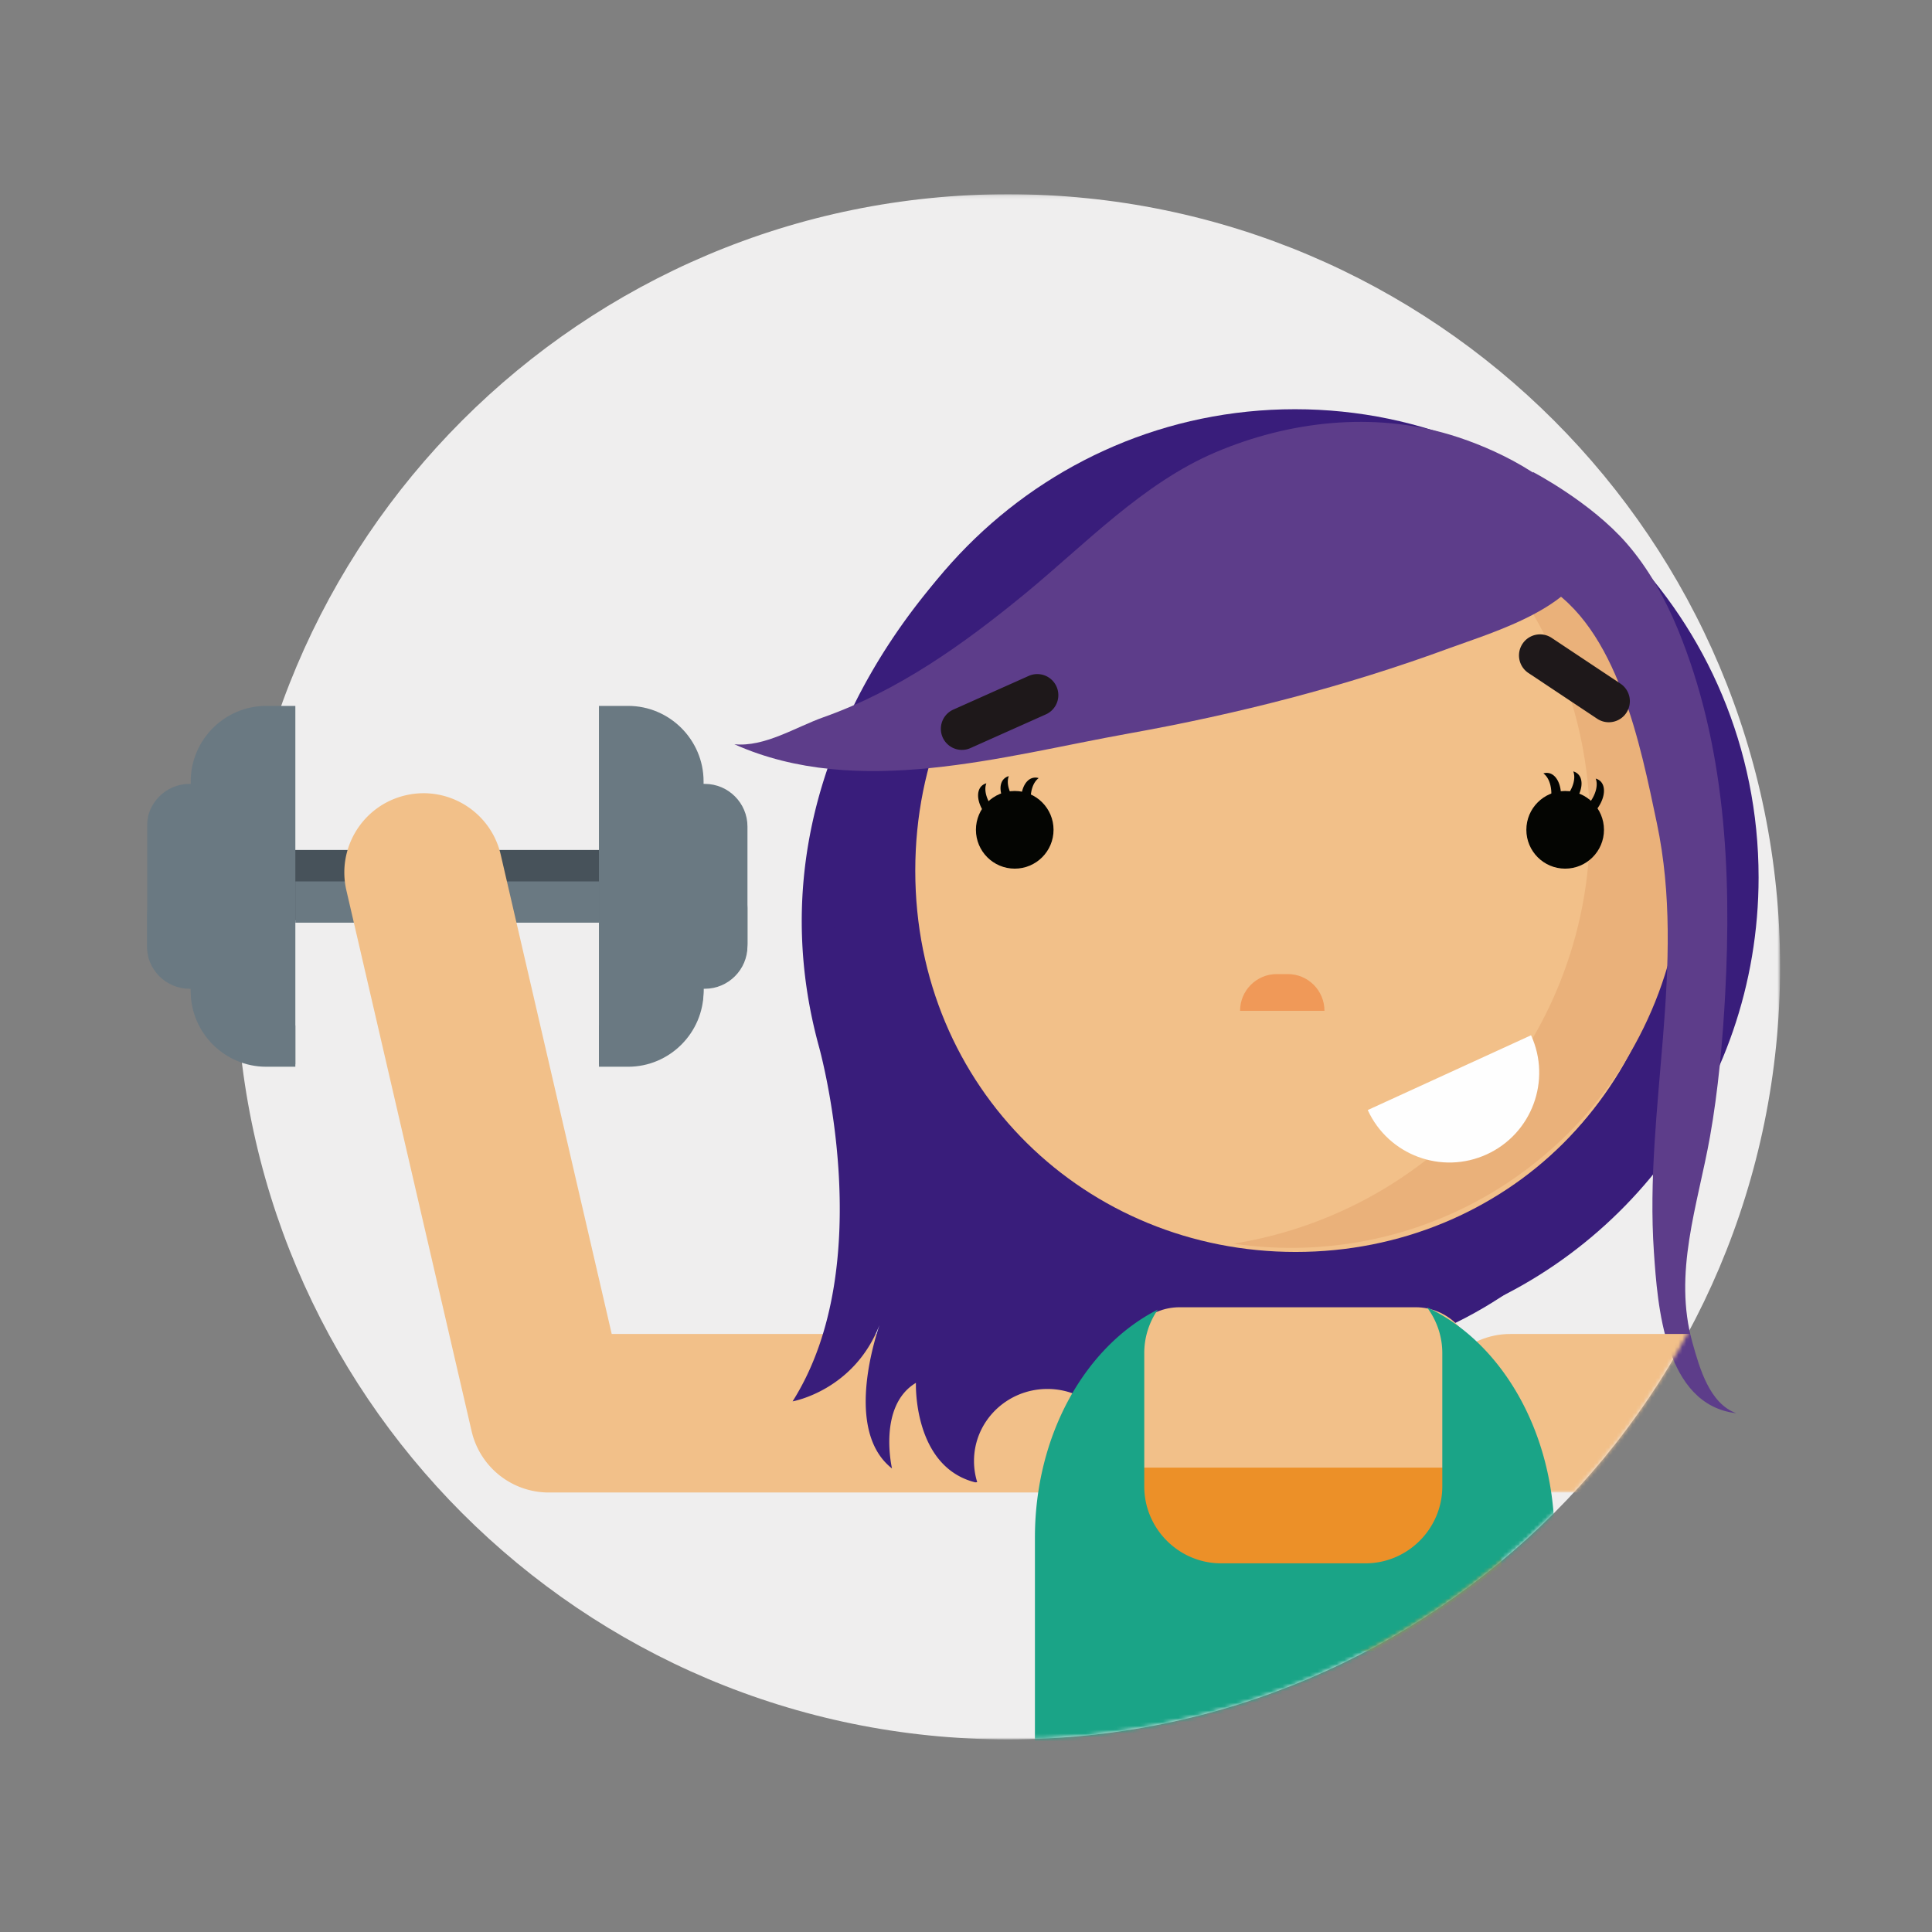 <svg width="500" height="500" viewBox="0 0 500 500" xmlns="http://www.w3.org/2000/svg" xmlns:xlink="http://www.w3.org/1999/xlink"><rect x="0" y="0" width="500" height="500" fill="#808080" stroke="none"/><title>E2E1C772-09C8-4D49-99BB-CEFBD287FE74</title><defs><path id="a" d="M400.226.124H.619v399.892h399.607V.124z"/><path id="c" d="M0 403.667h423.258V.124H0z"/><path d="M37.415 181.152C70.538 145.467 90.793 97.654 90.793 45.11c0-15.448-1.75-30.486-5.063-44.928H.494v180.971h36.92z" id="e"/><path d="M.62 200.07c0 110.425 89.454 199.947 199.803 199.947 110.35 0 199.803-89.522 199.803-199.947C400.226 89.642 310.772.124 200.423.124 90.073.124.62 89.642.62 200.07z" id="g"/></defs><g fill="none" fill-rule="evenodd"><g transform="translate(38 50.145)"><g transform="translate(22.462)"><mask id="b" fill="#fff"><use xlink:href="#a"/></mask><path d="M.62 200.07c0 110.428 89.453 199.946 199.803 199.946 110.349 0 199.803-89.518 199.803-199.946C400.226 89.64 310.772.123 200.423.123 90.073.123.619 89.641.619 200.07" fill="#EFEEEE" mask="url(#b)"/></g><mask id="d" fill="#fff"><use xlink:href="#c"/></mask><path fill="#47525A" mask="url(#d)" d="M11.359 187.997H141.57v-18.172H11.359z"/><path d="M140.153 205.097h4.273c6.06 0 11.017-4.961 11.017-11.026v-30.318c0-6.065-4.957-11.026-11.017-11.026h-4.273v52.37z" fill="#6A7982" mask="url(#d)"/><path d="M117.007 225.28h7.566c10.73 0 19.511-8.786 19.511-19.526v-53.685c0-10.737-8.782-19.526-19.511-19.526h-7.566v92.736zM15.29 205.097h-4.272C4.958 205.097 0 200.136 0 194.071v-30.318c0-6.065 4.958-11.026 11.018-11.026h4.273v52.37z" fill="#6A7982" mask="url(#d)"/><path d="M38.436 225.28H30.87c-10.73 0-19.511-8.786-19.511-19.526v-53.685c0-10.737 8.782-19.526 19.511-19.526h7.566v92.736z" fill="#6A7982" mask="url(#d)"/><g mask="url(#d)" fill="#6A7982"><path d="M11.36 195.714v-.657h-.341C4.959 195.057 0 190.095 0 184.03v10.685c0 6.064 4.958 11.03 11.018 11.03h.34v.657c0 10.737 8.78 19.522 19.512 19.522h7.565V215.24h-7.565c-10.733 0-19.512-8.785-19.512-19.526M144.424 195.057h-.34v.657c0 10.737-8.78 19.526-19.512 19.526h-7.565v10.685h7.565c10.733 0 19.512-8.785 19.512-19.522v-.658h.34c6.06 0 11.018-4.965 11.018-11.03v-10.684c0 6.064-4.958 11.026-11.018 11.026M38.436 188.645h78.571v-10.689H38.436z"/></g></g><g transform="translate(60.462 50.145)"><path d="M216.81 336.114H81.56a20.5 20.5 0 0 1-19.97-15.883l-32.407-139.94c-2.556-11.035 4.311-22.058 15.343-24.615 11.014-2.564 22.04 4.318 24.595 15.354l28.728 124.057H216.81c11.32 0 20.5 9.185 20.5 20.513 0 11.329-9.18 20.514-20.5 20.514z" fill="#F2C089"/><path d="M375.218 199.491c0 57.363-48.122 103.863-107.484 103.863-59.359 0-107.48-46.5-107.48-103.863 0-57.362 48.121-103.863 107.48-103.863 59.362 0 107.484 46.5 107.484 103.863" fill="#391D7B"/><path d="M274.181 307.283c0-4.86 1.293-9.453 3.581-13.53l-79.08-144.342 94.965-56.037-98.91-6.516s-64.866 54.478-43.324 133.607c0 0 15.982 56.134-6.756 92.061 0 0 15.868-2.748 22.488-19.752-2.36 7.119-8.111 28.228 3.244 37.12 0 0-3.783-16.17 6.189-22.159 0 0-.804 21.683 15.35 25.75l.514-.045a18.373 18.373 0 0 1-.834-5.47c0-10.301 8.5-18.652 18.99-18.652a19.11 19.11 0 0 1 13.427 5.463c32.71 29.013 68.36 23.474 75.707 21.933-14.707-3.451-25.551-15.316-25.551-29.431" fill="#391D7B"/><path d="M373.061 175.66c0 54.947-44.596 99.489-99.61 99.489-55.012 0-99.609-44.542-99.609-99.49 0-54.948 44.597-99.49 99.61-99.49s99.61 44.542 99.61 99.49" fill="#F2C089"/><path d="M176.409 175.19c0-56.486 44.297-99.4 98.448-99.4 54.137 0 98.059 42.914 98.059 99.4 0 56.482-43.922 98.668-98.06 98.668-54.15 0-98.447-42.186-98.447-98.668m218.25 1.697c0-66.899-53.723-121.127-119.993-121.127-66.275 0-120.001 54.228-120.001 121.127 0 55.77 37.34 102.726 88.16 116.81h63.677c50.817-14.084 88.158-61.04 88.158-116.81" fill="#391D7B"/><path d="M350.917 158.879c-1.47-34.358-18.646-64.321-44.304-83.325 38.331 13.151 66.608 48.64 68.447 91.536 2.395 55.932-41.064 103.226-97.068 105.627-6.55.282-12.972-.09-19.23-1.006 54.23-8.66 94.558-56.708 92.155-112.832" fill="#EAB17A"/><path d="M354.644 164.609c0-5.55-4.5-10.048-10.048-10.048-5.542 0-10.038 4.498-10.038 10.048s4.496 10.051 10.038 10.051c5.549 0 10.048-4.502 10.048-10.051M212.194 164.609c0-5.55-4.5-10.048-10.041-10.048-5.55 0-10.045 4.498-10.045 10.048s4.496 10.051 10.045 10.051c5.542 0 10.04-4.502 10.04-10.051" fill="#040502"/><path d="M324.313 248.601c11.672-5.344 16.8-19.143 11.46-30.823l-42.264 19.355c5.344 11.677 19.133 16.812 30.804 11.468" fill="#FEFEFE"/><path d="M260.468 211.45c0-5.25 4.256-9.508 9.502-9.508h2.837c5.25 0 9.502 4.259 9.502 9.509h-21.84z" fill="#F09958"/><path d="M351.158 91.55c-.601 14.892-25.44 21.958-36.551 26.057-26.886 9.912-54.78 17.03-82.97 22.08-32.55 5.83-70.14 17.051-102.047 2.779 7.844.786 15.903-4.457 23.065-6.993 19.411-6.872 36.253-18.907 52.044-31.87 15.625-12.821 30.582-28.69 49.443-36.707 19.004-8.075 40.765-10.528 60.705-4.53 11.508 3.459 26.833 10.936 33.68 21.15 1.95 2.91 2.732 5.582 2.631 8.034" fill="#5D3D8A"/><path d="M327.18 93.223c.702 3.288 9.147 6.367 11.681 7.818 19.352 11.092 25.29 42.026 29.47 61.834 7.777 36.887-3.29 73.927-.766 110.985.946 13.816 2.695 39.562 21.337 41.74-6.957-2.494-9.523-11.739-11.327-18.14-5.121-18.134 1.346-35.684 4.513-53.466 2.114-11.872 3.289-24.86 3.929-36.89 1.693-31.871.01-64.673-12.298-94.498-3.257-7.894-7.596-15.695-13.232-22.163-9.322-10.691-24.21-18.433-24.21-18.433-1.035 3.73-3.222 7.154-4.665 10.74-.8 1.99-4.822 8.396-4.44 10.418 0 .02.004.038.007.055" fill="#5D3D8A"/><path d="M196.955 159.495c-2.061-2.314-2.865-5.111-2.148-6.917a2.82 2.82 0 0 0-1.148.612c-1.752 1.566-1.12 5.143 1.415 7.985 2.531 2.843 6.008 3.88 7.764 2.314a2.78 2.78 0 0 0 .737-1.072c-1.874.505-4.558-.612-6.62-2.922M202.762 157.635c-2.062-2.314-2.865-5.108-2.148-6.917a2.82 2.82 0 0 0-1.148.612c-1.756 1.566-1.12 5.143 1.415 7.985 2.531 2.843 6.008 3.88 7.76 2.314.33-.292.574-.654.741-1.071-1.874.504-4.562-.613-6.62-2.923" fill="#040502"/><path d="M206.42 158.212c-.483-3.061.352-5.848 1.93-6.979a2.77 2.77 0 0 0-1.293-.104c-2.323.365-3.72 3.716-3.126 7.477.591 3.76 2.955 6.516 5.278 6.147.434-.066.834-.24 1.2-.5-1.85-.589-3.505-2.982-3.989-6.04M350.36 158.274c2.06-2.313 2.864-5.11 2.148-6.916.431.118.82.32 1.147.612 1.752 1.566 1.12 5.142-1.415 7.985-2.531 2.842-6.008 3.88-7.763 2.314a2.78 2.78 0 0 1-.738-1.072c1.874.504 4.558-.612 6.62-2.923M344.552 156.415c2.062-2.314 2.865-5.108 2.149-6.917.43.118.82.32 1.147.612 1.752 1.566 1.12 5.143-1.415 7.985-2.531 2.843-6.008 3.88-7.764 2.314a2.78 2.78 0 0 1-.737-1.072c1.874.505 4.562-.612 6.62-2.922" fill="#040502"/><path d="M340.892 156.992c.484-3.061-.35-5.848-1.93-6.98a2.785 2.785 0 0 1 1.298-.103c2.319.365 3.72 3.715 3.125 7.476-.594 3.762-2.959 6.517-5.281 6.148a2.752 2.752 0 0 1-1.196-.5c1.846-.589 3.501-2.982 3.984-6.04" fill="#040502"/><path d="M188.474 138.477l19.511-8.716" fill="#E5541D"/><path d="M188.479 143.93a5.454 5.454 0 0 1-2.225-10.43l19.511-8.717a5.445 5.445 0 0 1 7.197 2.756 5.453 5.453 0 0 1-2.757 7.198l-19.508 8.716a5.42 5.42 0 0 1-2.218.476" fill="#1E181A"/><path d="M338.101 119.483l17.794 11.836" fill="#E5541D"/><path d="M355.891 136.773a5.413 5.413 0 0 1-3.01-.912l-17.795-11.84a5.448 5.448 0 0 1-1.52-7.557 5.437 5.437 0 0 1 7.549-1.52l17.794 11.836a5.456 5.456 0 0 1 1.523 7.56 5.438 5.438 0 0 1-4.54 2.433" fill="#1E181A"/><g transform="translate(309.433 154.962)"><mask id="f" fill="#fff"><use xlink:href="#e"/></mask><path d="M156.243 181.152H20.993c-11.32 0-20.499-9.185-20.499-20.513 0-11.329 9.179-20.514 20.5-20.514H139.95L168.68 16.068C171.239 5.032 182.236-1.839 193.278.714c11.028 2.558 17.895 13.58 15.34 24.616L176.21 165.27c-2.152 9.3-10.426 15.882-19.967 15.882" fill="#F2C089" mask="url(#f)"/></g><path d="M305.907 335.635H244.82c-8.327 0-15.076-6.753-15.076-15.086v-17.292c0-8.333 6.749-15.086 15.076-15.086h61.087c8.323 0 15.075 6.753 15.075 15.086v17.292c0 8.333-6.752 15.086-15.075 15.086" fill="#F2C089"/><mask id="h" fill="#fff"><use xlink:href="#g"/></mask><path fill="#EC9028" mask="url(#h)" d="M223.484 377.14h104.63v-47.463h-104.63z"/><path d="M341.844 454.21V347.77c0-27.334-13.744-50.582-33.012-59.597 2.479 3.32 3.97 7.418 3.97 11.857v34.511c0 10.946-8.949 19.902-19.887 19.902h-37.358c-10.941 0-19.887-8.956-19.887-19.902v-34.51a19.77 19.77 0 0 1 3.515-11.253c-18.628 9.408-31.809 32.232-31.809 58.991v106.71h134.569c-.035-.087-.066-.181-.101-.268" fill="#1AA487" mask="url(#h)"/></g></g></svg>